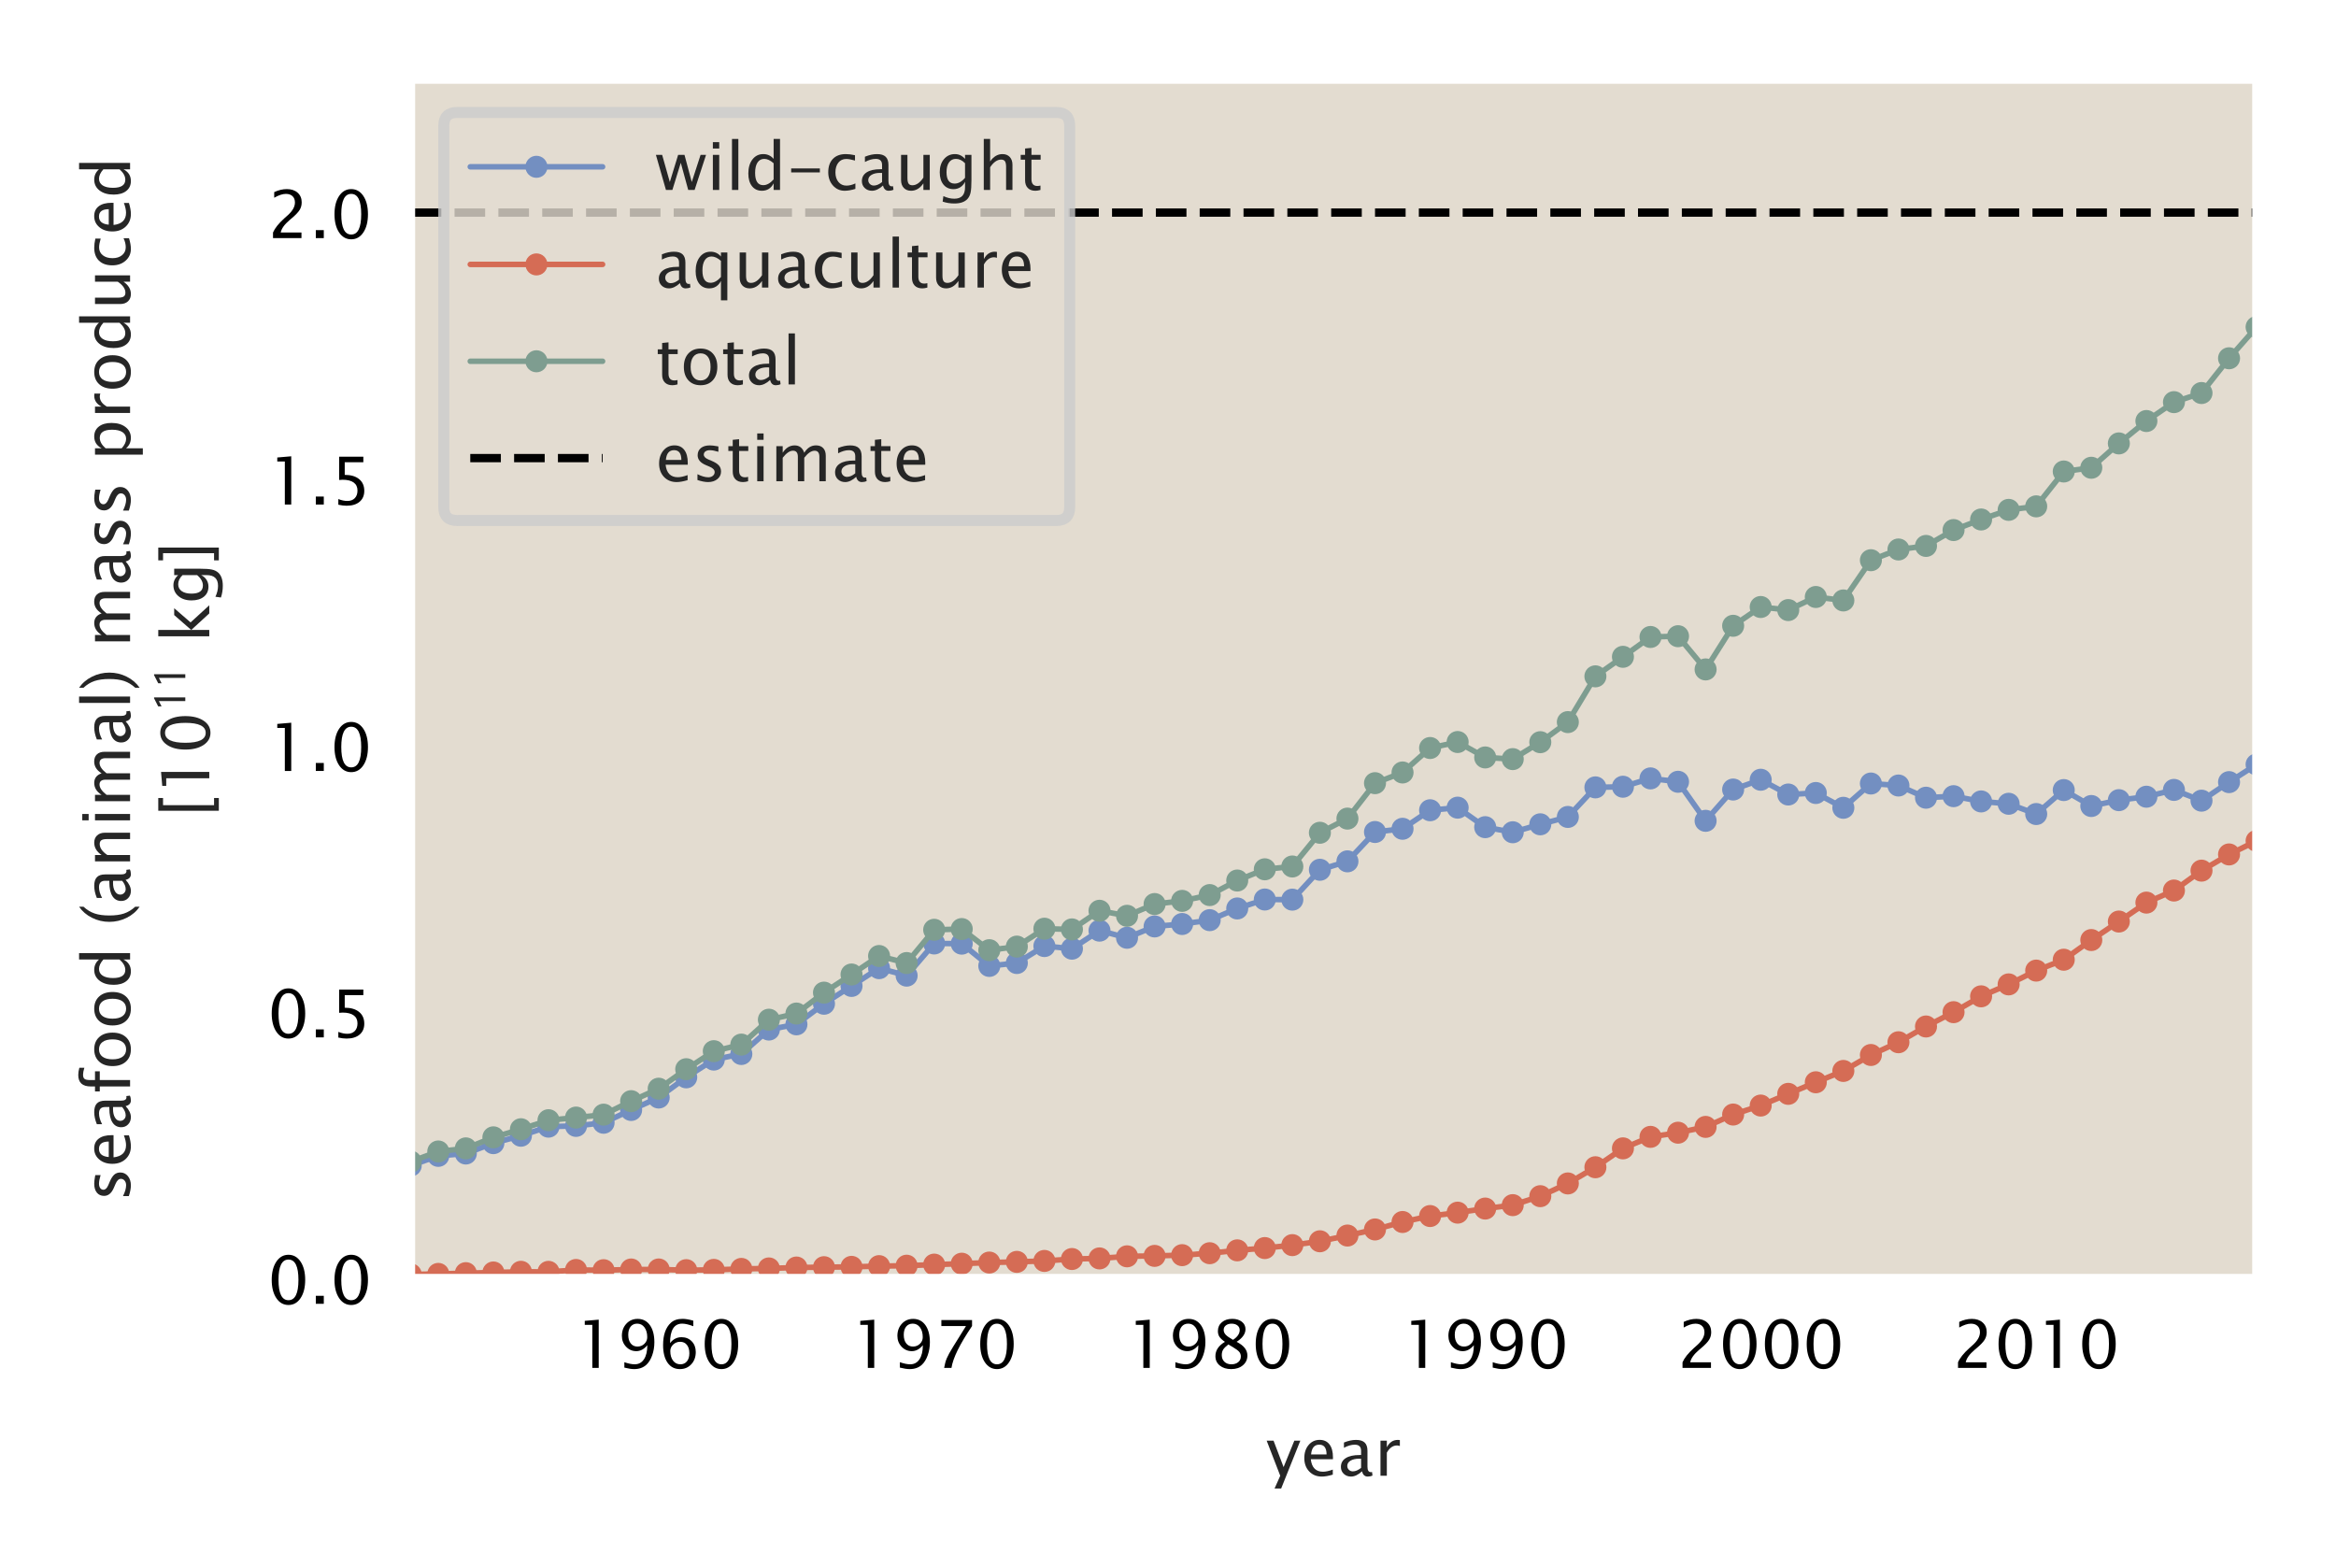 <?xml version="1.0" encoding="utf-8" standalone="no"?>
<!DOCTYPE svg PUBLIC "-//W3C//DTD SVG 1.1//EN"
  "http://www.w3.org/Graphics/SVG/1.1/DTD/svg11.dtd">
<!-- Created with matplotlib (https://matplotlib.org/) -->
<svg height="142.185pt" version="1.1" viewBox="0 0 211.848 142.185" width="211.848pt" xmlns="http://www.w3.org/2000/svg" xmlns:xlink="http://www.w3.org/1999/xlink">
 <defs>
  <style type="text/css">
*{stroke-linecap:butt;stroke-linejoin:round;}
  </style>
 </defs>
 <g id="figure_1">
  <g id="patch_1">
   <path d="M 0 142.185 
L 211.848 142.185 
L 211.848 0 
L 0 0 
z
" style="fill:#ffffff;"/>
  </g>
  <g id="axes_1">
   <g id="patch_2">
    <path d="M 37.248 115.92 
L 204.648 115.92 
L 204.648 7.2 
L 37.248 7.2 
z
" style="fill:#e3dcd0;"/>
   </g>
   <g id="matplotlib.axis_1">
    <g id="xtick_1">
     <g id="text_1">
      <!-- 1960 -->
      <defs>
       <path d="M 26.172 0 
L 26.172 65.047 
L 14.75 65.047 
L 14.75 71.094 
L 35.844 72.906 
L 35.844 0 
z
" id="LucidaSansUnicode-49"/>
       <path d="M 11.375 0.438 
L 11.375 8.594 
Q 20.562 5.422 27 5.422 
Q 35.984 5.422 41.031 13.062 
Q 46.094 20.703 46.094 34.328 
Q 38.766 25.297 29.438 25.297 
Q 20.312 25.297 13.969 32 
Q 7.625 38.719 7.625 48.391 
Q 7.625 59.469 14.375 66.766 
Q 21.141 74.078 31.391 74.078 
Q 43.172 74.078 49.953 64.625 
Q 56.734 55.172 56.734 38.766 
Q 56.734 28.328 53.469 19.109 
Q 50.203 9.906 44.672 4.781 
Q 37.594 -1.812 26.078 -1.812 
Q 20.406 -1.812 11.375 0.438 
z
M 17.234 50.047 
Q 17.234 41.797 20.984 37.016 
Q 24.75 32.234 31.156 32.234 
Q 37.312 32.234 41.625 36.375 
Q 45.953 40.531 45.953 46.391 
Q 45.953 55.609 41.766 61.25 
Q 37.594 66.891 30.812 66.891 
Q 24.469 66.891 20.844 62.391 
Q 17.234 57.906 17.234 50.047 
z
" id="LucidaSansUnicode-57"/>
       <path d="M 17.188 37.453 
Q 24.078 46.391 34.516 46.391 
Q 44 46.391 50.031 40.109 
Q 56.062 33.844 56.062 24.031 
Q 56.062 12.75 49.297 5.469 
Q 42.531 -1.812 32.078 -1.812 
Q 20.172 -1.812 13.422 7.828 
Q 6.688 17.484 6.688 34.516 
Q 6.688 57.469 18.453 68.219 
Q 24.859 74.125 36.141 74.125 
Q 42.672 74.125 52.344 71.391 
L 52.344 62.984 
Q 42.141 66.891 35.547 66.891 
Q 17.188 66.891 17.188 37.453 
z
M 46.391 22.125 
Q 46.391 30.125 42.672 34.781 
Q 38.969 39.453 32.516 39.453 
Q 26.375 39.453 21.969 35.344 
Q 17.578 31.25 17.578 25.484 
Q 17.578 16.406 21.75 10.906 
Q 25.922 5.422 32.812 5.422 
Q 39.062 5.422 42.719 9.906 
Q 46.391 14.406 46.391 22.125 
z
" id="LucidaSansUnicode-54"/>
       <path d="M 31.641 -1.812 
Q 20.266 -1.812 13.297 8.609 
Q 6.344 19.047 6.344 36.141 
Q 6.344 53.219 13.297 63.641 
Q 20.266 74.078 31.641 74.078 
Q 43.062 74.078 50 63.672 
Q 56.938 53.266 56.938 36.141 
Q 56.938 19.047 50 8.609 
Q 43.062 -1.812 31.641 -1.812 
z
M 31.641 5.422 
Q 46.734 5.422 46.734 36.141 
Q 46.734 66.844 31.641 66.844 
Q 16.609 66.844 16.609 36.141 
Q 16.609 5.422 31.641 5.422 
z
" id="LucidaSansUnicode-48"/>
      </defs>
      <g transform="translate(52.146 124.046)scale(0.06 -0.06)">
       <use xlink:href="#LucidaSansUnicode-49"/>
       <use x="63.232" xlink:href="#LucidaSansUnicode-57"/>
       <use x="126.465" xlink:href="#LucidaSansUnicode-54"/>
       <use x="189.697" xlink:href="#LucidaSansUnicode-48"/>
      </g>
     </g>
    </g>
    <g id="xtick_2">
     <g id="text_2">
      <!-- 1970 -->
      <defs>
       <path d="M 15.047 0 
Q 16.453 8.453 19.062 14.594 
Q 21.688 20.75 28.328 31.5 
L 48.047 63.234 
L 10.844 63.234 
L 10.844 72.266 
L 57.234 72.266 
L 57.234 63.234 
Q 29.438 22.266 26.125 0 
z
" id="LucidaSansUnicode-55"/>
      </defs>
      <g transform="translate(77.132 124.046)scale(0.06 -0.06)">
       <use xlink:href="#LucidaSansUnicode-49"/>
       <use x="63.232" xlink:href="#LucidaSansUnicode-57"/>
       <use x="126.465" xlink:href="#LucidaSansUnicode-55"/>
       <use x="189.697" xlink:href="#LucidaSansUnicode-48"/>
      </g>
     </g>
    </g>
    <g id="xtick_3">
     <g id="text_3">
      <!-- 1980 -->
      <defs>
       <path d="M 23 39.359 
Q 17.047 43.5 14.719 47.062 
Q 12.406 50.641 12.406 55.672 
Q 12.406 63.875 18.406 69 
Q 24.422 74.125 34.078 74.125 
Q 43.016 74.125 48.562 69.781 
Q 54.109 65.438 54.109 58.5 
Q 54.109 48 40.625 39.359 
Q 56.984 31.344 56.984 18.703 
Q 56.984 9.672 50.141 3.922 
Q 43.312 -1.812 32.562 -1.812 
Q 21.828 -1.812 15.234 3.578 
Q 8.641 8.984 8.641 17.781 
Q 8.641 30.766 23 39.359 
z
M 35.25 42.391 
Q 45.359 49.031 45.359 57.172 
Q 45.359 61.531 41.969 64.188 
Q 38.578 66.844 33.109 66.844 
Q 27.781 66.844 24.453 64.234 
Q 21.141 61.625 21.141 57.469 
Q 21.141 53.422 24.141 50.188 
Q 27.156 46.969 35.25 42.391 
z
M 28.219 35.453 
Q 22.406 30.953 20.328 27.609 
Q 18.266 24.266 18.266 19.281 
Q 18.266 13.094 22.266 9.25 
Q 26.266 5.422 32.812 5.422 
Q 39.109 5.422 43.094 8.688 
Q 47.078 11.969 47.078 17.188 
Q 47.078 21.391 44.609 24.297 
Q 42.141 27.203 35.062 31.391 
z
" id="LucidaSansUnicode-56"/>
      </defs>
      <g transform="translate(102.117 124.046)scale(0.06 -0.06)">
       <use xlink:href="#LucidaSansUnicode-49"/>
       <use x="63.232" xlink:href="#LucidaSansUnicode-57"/>
       <use x="126.465" xlink:href="#LucidaSansUnicode-56"/>
       <use x="189.697" xlink:href="#LucidaSansUnicode-48"/>
      </g>
     </g>
    </g>
    <g id="xtick_4">
     <g id="text_4">
      <!-- 1990 -->
      <g transform="translate(127.102 124.046)scale(0.06 -0.06)">
       <use xlink:href="#LucidaSansUnicode-49"/>
       <use x="63.232" xlink:href="#LucidaSansUnicode-57"/>
       <use x="126.465" xlink:href="#LucidaSansUnicode-57"/>
       <use x="189.697" xlink:href="#LucidaSansUnicode-48"/>
      </g>
     </g>
    </g>
    <g id="xtick_5">
     <g id="text_5">
      <!-- 2000 -->
      <defs>
       <path d="M 8.297 0 
L 8.297 8.453 
Q 12.5 18.266 25.297 29.828 
L 30.812 34.766 
Q 41.453 44.391 41.453 53.859 
Q 41.453 59.906 37.812 63.375 
Q 34.188 66.844 27.781 66.844 
Q 20.312 66.844 10.109 61.031 
L 10.109 69.531 
Q 19.734 74.078 29.25 74.078 
Q 39.406 74.078 45.531 68.609 
Q 51.656 63.141 51.656 54.109 
Q 51.656 47.609 48.547 42.578 
Q 45.453 37.547 37.016 30.375 
L 33.297 27.203 
Q 21.734 17.391 19.922 8.453 
L 51.312 8.453 
L 51.312 0 
z
" id="LucidaSansUnicode-50"/>
      </defs>
      <g transform="translate(152.087 124.046)scale(0.06 -0.06)">
       <use xlink:href="#LucidaSansUnicode-50"/>
       <use x="63.232" xlink:href="#LucidaSansUnicode-48"/>
       <use x="126.465" xlink:href="#LucidaSansUnicode-48"/>
       <use x="189.697" xlink:href="#LucidaSansUnicode-48"/>
      </g>
     </g>
    </g>
    <g id="xtick_6">
     <g id="text_6">
      <!-- 2010 -->
      <g transform="translate(177.072 124.046)scale(0.06 -0.06)">
       <use xlink:href="#LucidaSansUnicode-50"/>
       <use x="63.232" xlink:href="#LucidaSansUnicode-48"/>
       <use x="126.465" xlink:href="#LucidaSansUnicode-49"/>
       <use x="189.697" xlink:href="#LucidaSansUnicode-48"/>
      </g>
     </g>
    </g>
    <g id="text_7">
     <!-- year -->
     <defs>
      <path d="M 12.703 -19.281 
L 21.297 0 
L 0.781 53.031 
L 11.188 53.031 
L 26.375 13.094 
L 42.578 53.031 
L 51.656 53.031 
L 22.703 -19.281 
z
" id="LucidaSansUnicode-121"/>
      <path d="M 48.484 1.703 
Q 38.812 -1.219 31.938 -1.219 
Q 20.172 -1.219 12.797 6.562 
Q 5.422 14.359 5.422 26.766 
Q 5.422 38.812 11.938 46.531 
Q 18.453 54.25 28.609 54.25 
Q 38.234 54.25 43.484 47.391 
Q 48.734 40.531 48.734 27.938 
L 48.688 25 
L 15.234 25 
Q 17.328 6.109 33.734 6.109 
Q 39.75 6.109 48.484 9.328 
z
M 15.672 32.234 
L 39.062 32.234 
Q 39.062 47.016 28.031 47.016 
Q 16.938 47.016 15.672 32.234 
z
" id="LucidaSansUnicode-101"/>
      <path d="M 36.969 6.734 
Q 28.328 -1.219 20.312 -1.219 
Q 13.719 -1.219 9.375 2.906 
Q 5.031 7.031 5.031 13.328 
Q 5.031 22.016 12.328 26.672 
Q 19.625 31.344 33.297 31.344 
L 35.547 31.344 
L 35.547 37.75 
Q 35.547 46.969 25.922 46.969 
Q 18.453 46.969 9.625 42.281 
L 9.625 50.25 
Q 19.344 54.203 27.938 54.203 
Q 36.766 54.203 40.969 50.172 
Q 45.172 46.141 45.172 37.75 
L 45.172 13.719 
Q 45.172 5.469 50.25 5.469 
Q 50.875 5.469 52.094 5.672 
L 52.781 0.344 
Q 49.516 -1.219 45.562 -1.219 
Q 38.812 -1.219 36.969 6.734 
z
M 35.547 11.969 
L 35.547 25.688 
L 32.469 25.781 
Q 24.469 25.781 19.562 22.797 
Q 14.656 19.828 14.656 14.891 
Q 14.656 11.422 17.094 9.031 
Q 19.531 6.641 23.047 6.641 
Q 29.047 6.641 35.547 11.969 
z
" id="LucidaSansUnicode-97"/>
      <path d="M 9.625 0 
L 9.625 53.031 
L 19.234 53.031 
L 19.234 43.062 
Q 24.953 54.203 35.844 54.203 
Q 37.312 54.203 38.922 53.953 
L 38.922 44.969 
Q 36.422 45.797 34.516 45.797 
Q 25.391 45.797 19.234 34.969 
L 19.234 0 
z
" id="LucidaSansUnicode-114"/>
     </defs>
     <g style="fill:#262626;" transform="translate(114.825 133.828)scale(0.06 -0.06)">
      <use xlink:href="#LucidaSansUnicode-121"/>
      <use x="52.246" xlink:href="#LucidaSansUnicode-101"/>
      <use x="107.959" xlink:href="#LucidaSansUnicode-97"/>
      <use x="163.184" xlink:href="#LucidaSansUnicode-114"/>
     </g>
    </g>
   </g>
   <g id="matplotlib.axis_2">
    <g id="ytick_1">
     <g id="text_8">
      <!-- 0.0 -->
      <defs>
       <path d="M 9.766 0 
L 9.766 12.062 
L 21.828 12.062 
L 21.828 0 
z
" id="LucidaSansUnicode-46"/>
      </defs>
      <g transform="translate(24.261 118.233)scale(0.06 -0.06)">
       <use xlink:href="#LucidaSansUnicode-48"/>
       <use x="63.232" xlink:href="#LucidaSansUnicode-46"/>
       <use x="94.873" xlink:href="#LucidaSansUnicode-48"/>
      </g>
     </g>
    </g>
    <g id="ytick_2">
     <g id="text_9">
      <!-- 0.5 -->
      <defs>
       <path d="M 12.156 -0.297 
L 12.156 8.297 
Q 19.344 5.422 25.828 5.422 
Q 32.953 5.422 37.031 9.609 
Q 41.109 13.812 41.109 21.188 
Q 41.109 29.109 35.344 33.281 
Q 29.594 37.453 18.703 37.453 
Q 16.156 37.453 13.375 37.109 
L 13.375 72.266 
L 49.953 72.266 
L 49.953 63.875 
L 21.828 63.875 
L 21.828 44.828 
Q 35.75 44.828 43.562 38.422 
Q 51.375 32.031 51.375 20.703 
Q 51.375 10.156 44.266 4.172 
Q 37.156 -1.812 24.656 -1.812 
Q 19.094 -1.812 12.156 -0.297 
z
" id="LucidaSansUnicode-53"/>
      </defs>
      <g transform="translate(24.261 94.073)scale(0.06 -0.06)">
       <use xlink:href="#LucidaSansUnicode-48"/>
       <use x="63.232" xlink:href="#LucidaSansUnicode-46"/>
       <use x="94.873" xlink:href="#LucidaSansUnicode-53"/>
      </g>
     </g>
    </g>
    <g id="ytick_3">
     <g id="text_10">
      <!-- 1.0 -->
      <g transform="translate(24.261 69.913)scale(0.06 -0.06)">
       <use xlink:href="#LucidaSansUnicode-49"/>
       <use x="63.232" xlink:href="#LucidaSansUnicode-46"/>
       <use x="94.873" xlink:href="#LucidaSansUnicode-48"/>
      </g>
     </g>
    </g>
    <g id="ytick_4">
     <g id="text_11">
      <!-- 1.5 -->
      <g transform="translate(24.261 45.753)scale(0.06 -0.06)">
       <use xlink:href="#LucidaSansUnicode-49"/>
       <use x="63.232" xlink:href="#LucidaSansUnicode-46"/>
       <use x="94.873" xlink:href="#LucidaSansUnicode-53"/>
      </g>
     </g>
    </g>
    <g id="ytick_5">
     <g id="text_12">
      <!-- 2.0 -->
      <g transform="translate(24.261 21.593)scale(0.06 -0.06)">
       <use xlink:href="#LucidaSansUnicode-50"/>
       <use x="63.232" xlink:href="#LucidaSansUnicode-46"/>
       <use x="94.873" xlink:href="#LucidaSansUnicode-48"/>
      </g>
     </g>
    </g>
    <g id="text_13">
     <!-- seafood (animal) mass produced -->
     <defs>
      <path d="M 7.672 1.859 
L 7.672 10.688 
Q 17.094 6 24.078 6 
Q 28.219 6 30.953 8.25 
Q 33.688 10.5 33.688 13.875 
Q 33.688 18.797 26.031 22.016 
L 20.406 24.422 
Q 7.953 29.594 7.953 39.312 
Q 7.953 46.234 12.859 50.219 
Q 17.781 54.203 26.312 54.203 
Q 30.766 54.203 37.312 52.984 
L 39.312 52.594 
L 39.312 44.578 
Q 31.25 46.969 26.469 46.969 
Q 22.266 46.969 19.75 45.141 
Q 17.234 43.312 17.234 40.234 
Q 17.234 35.891 24.266 32.906 
L 28.906 30.953 
Q 36.766 27.641 40.031 23.953 
Q 43.312 20.266 43.312 14.75 
Q 43.312 7.766 37.797 3.266 
Q 32.281 -1.219 23.688 -1.219 
Q 17.094 -1.219 7.672 1.859 
z
" id="LucidaSansUnicode-115"/>
      <path d="M 11.422 0 
L 11.422 45.797 
L 3.906 45.797 
L 3.906 53.031 
L 11.422 53.031 
L 11.422 59.375 
Q 11.422 78.328 28.719 78.328 
Q 33.547 78.328 39.703 76.703 
L 39.703 69.094 
Q 33.203 71.094 29.297 71.094 
Q 24.562 71.094 22.828 68.812 
Q 21.094 66.547 21.094 60.406 
L 21.094 53.031 
L 34.328 53.031 
L 34.328 45.797 
L 21.094 45.797 
L 21.094 0 
z
" id="LucidaSansUnicode-102"/>
      <path d="M 30.719 -1.219 
Q 19.047 -1.219 12.234 6.25 
Q 5.422 13.719 5.422 26.516 
Q 5.422 39.312 12.234 46.75 
Q 19.047 54.203 30.719 54.203 
Q 42.391 54.203 49.188 46.75 
Q 56 39.312 56 26.516 
Q 56 13.719 49.188 6.25 
Q 42.391 -1.219 30.719 -1.219 
z
M 30.719 6 
Q 37.891 6 41.844 11.375 
Q 45.797 16.75 45.797 26.516 
Q 45.797 36.281 41.844 41.625 
Q 37.891 46.969 30.719 46.969 
Q 23.531 46.969 19.594 41.625 
Q 15.672 36.281 15.672 26.516 
Q 15.672 16.75 19.594 11.375 
Q 23.531 6 30.719 6 
z
" id="LucidaSansUnicode-111"/>
      <path d="M 43.656 0 
L 43.656 9.969 
Q 37.797 -1.219 25.984 -1.219 
Q 16.406 -1.219 10.906 5.766 
Q 5.422 12.75 5.422 24.859 
Q 5.422 38.094 11.641 46.141 
Q 17.875 54.203 28.031 54.203 
Q 37.453 54.203 43.656 46.969 
L 43.656 77.094 
L 53.328 77.094 
L 53.328 0 
z
M 43.656 40.375 
Q 36.188 46.969 29.5 46.969 
Q 22.906 46.969 19.281 41.453 
Q 15.672 35.938 15.672 25.828 
Q 15.672 7.234 27.984 7.234 
Q 35.984 7.234 43.656 15.969 
z
" id="LucidaSansUnicode-100"/>
      <path id="LucidaSansUnicode-32"/>
      <path d="M 28.906 -7.812 
L 28.906 -14.453 
Q 18.359 -7.281 12.172 5.047 
Q 6 17.391 6 31.344 
Q 6 45.266 12.172 57.594 
Q 18.359 69.922 28.906 77.094 
L 28.906 70.453 
Q 21.734 62.641 18.672 53.656 
Q 15.625 44.672 15.625 31.344 
Q 15.625 17.969 18.672 8.984 
Q 21.734 0 28.906 -7.812 
z
" id="LucidaSansUnicode-40"/>
      <path d="M 9.625 0 
L 9.625 53.031 
L 19.234 53.031 
L 19.234 43.062 
Q 26.859 54.203 37.891 54.203 
Q 44.828 54.203 48.906 49.828 
Q 52.984 45.453 52.984 38.094 
L 52.984 0 
L 43.359 0 
L 43.359 34.969 
Q 43.359 40.875 41.625 43.391 
Q 39.891 45.906 35.891 45.906 
Q 27.047 45.906 19.234 34.328 
L 19.234 0 
z
" id="LucidaSansUnicode-110"/>
      <path d="M 9.625 0 
L 9.625 53.031 
L 19.234 53.031 
L 19.234 0 
z
M 9.625 62.641 
L 9.625 72.266 
L 19.234 72.266 
L 19.234 62.641 
z
" id="LucidaSansUnicode-105"/>
      <path d="M 9.625 0 
L 9.625 53.031 
L 19.234 53.031 
L 19.234 43.062 
Q 26.266 54.203 37.312 54.203 
Q 47.953 54.203 51.812 43.062 
Q 58.641 54.25 69.578 54.25 
Q 76.562 54.25 80.438 50.125 
Q 84.328 46 84.328 38.578 
L 84.328 0 
L 74.656 0 
L 74.656 37.062 
Q 74.656 46.141 67.484 46.141 
Q 60.016 46.141 51.812 35.547 
L 51.812 0 
L 42.141 0 
L 42.141 37.062 
Q 42.141 46.188 34.812 46.188 
Q 27.547 46.188 19.234 35.547 
L 19.234 0 
z
" id="LucidaSansUnicode-109"/>
      <path d="M 9.625 0 
L 9.625 77.094 
L 19.234 77.094 
L 19.234 0 
z
" id="LucidaSansUnicode-108"/>
      <path d="M 3.609 70.453 
L 3.609 77.094 
Q 14.156 69.922 20.328 57.594 
Q 26.516 45.266 26.516 31.344 
Q 26.516 17.391 20.328 5.047 
Q 14.156 -7.281 3.609 -14.453 
L 3.609 -7.812 
Q 10.797 0 13.812 8.984 
Q 16.844 17.969 16.844 31.344 
Q 16.844 44.672 13.812 53.688 
Q 10.797 62.703 3.609 70.453 
z
" id="LucidaSansUnicode-41"/>
      <path d="M 9.625 -19.281 
L 9.625 53.031 
L 19.234 53.031 
L 19.234 43.062 
Q 25.141 54.203 36.969 54.203 
Q 46.531 54.203 52.016 47.219 
Q 57.516 40.234 57.516 28.125 
Q 57.516 14.938 51.281 6.859 
Q 45.062 -1.219 34.906 -1.219 
Q 25.484 -1.219 19.234 6 
L 19.234 -19.281 
z
M 19.234 12.641 
Q 26.656 6 33.406 6 
Q 40.047 6 43.656 11.547 
Q 47.266 17.094 47.266 27.156 
Q 47.266 45.797 34.969 45.797 
Q 26.906 45.797 19.234 37.062 
z
" id="LucidaSansUnicode-112"/>
      <path d="M 42.781 0 
L 42.781 9.969 
Q 35.109 -1.219 24.172 -1.219 
Q 17.234 -1.219 13.125 3.141 
Q 9.031 7.516 9.031 14.938 
L 9.031 53.031 
L 18.656 53.031 
L 18.656 18.062 
Q 18.656 12.109 20.391 9.594 
Q 22.125 7.078 26.172 7.078 
Q 34.969 7.078 42.781 18.656 
L 42.781 53.031 
L 52.391 53.031 
L 52.391 0 
z
" id="LucidaSansUnicode-117"/>
      <path d="M 46.438 1.609 
Q 37.109 -1.219 30.328 -1.219 
Q 19.578 -1.219 12.5 6.734 
Q 5.422 14.703 5.422 26.812 
Q 5.422 39.75 12.422 46.969 
Q 19.438 54.203 31.984 54.203 
Q 38.188 54.203 45.844 52.484 
L 45.844 44.438 
Q 37.703 46.828 32.562 46.828 
Q 25.141 46.828 20.703 41.281 
Q 16.266 35.75 16.266 26.516 
Q 16.266 17.578 20.844 12.062 
Q 25.438 6.547 32.859 6.547 
Q 39.453 6.547 46.438 9.906 
z
" id="LucidaSansUnicode-99"/>
     </defs>
     <g style="fill:#262626;" transform="translate(11.797 108.924)rotate(-90)scale(0.06 -0.06)">
      <use xlink:href="#LucidaSansUnicode-115"/>
      <use x="50.977" xlink:href="#LucidaSansUnicode-101"/>
      <use x="106.689" xlink:href="#LucidaSansUnicode-97"/>
      <use x="161.914" xlink:href="#LucidaSansUnicode-102"/>
      <use x="198.682" xlink:href="#LucidaSansUnicode-111"/>
      <use x="260.107" xlink:href="#LucidaSansUnicode-111"/>
      <use x="321.533" xlink:href="#LucidaSansUnicode-100"/>
      <use x="384.473" xlink:href="#LucidaSansUnicode-32"/>
      <use x="416.113" xlink:href="#LucidaSansUnicode-40"/>
      <use x="448.633" xlink:href="#LucidaSansUnicode-97"/>
      <use x="503.857" xlink:href="#LucidaSansUnicode-110"/>
      <use x="565.918" xlink:href="#LucidaSansUnicode-105"/>
      <use x="594.824" xlink:href="#LucidaSansUnicode-109"/>
      <use x="688.184" xlink:href="#LucidaSansUnicode-97"/>
      <use x="743.408" xlink:href="#LucidaSansUnicode-108"/>
      <use x="772.314" xlink:href="#LucidaSansUnicode-41"/>
      <use x="804.834" xlink:href="#LucidaSansUnicode-32"/>
      <use x="836.475" xlink:href="#LucidaSansUnicode-109"/>
      <use x="929.834" xlink:href="#LucidaSansUnicode-97"/>
      <use x="985.059" xlink:href="#LucidaSansUnicode-115"/>
      <use x="1036.035" xlink:href="#LucidaSansUnicode-115"/>
      <use x="1087.012" xlink:href="#LucidaSansUnicode-32"/>
      <use x="1118.652" xlink:href="#LucidaSansUnicode-112"/>
      <use x="1181.592" xlink:href="#LucidaSansUnicode-114"/>
      <use x="1222.51" xlink:href="#LucidaSansUnicode-111"/>
      <use x="1283.936" xlink:href="#LucidaSansUnicode-100"/>
      <use x="1346.875" xlink:href="#LucidaSansUnicode-117"/>
      <use x="1408.936" xlink:href="#LucidaSansUnicode-99"/>
      <use x="1460.156" xlink:href="#LucidaSansUnicode-101"/>
      <use x="1515.869" xlink:href="#LucidaSansUnicode-100"/>
     </g>
     <!-- [10$^{11}$ kg] -->
     <defs>
      <path d="M 9.625 -14.453 
L 9.625 77.094 
L 28.906 77.094 
L 28.906 69.875 
L 18.062 69.875 
L 18.062 -7.234 
L 28.906 -7.234 
L 28.906 -14.453 
z
" id="LucidaSansUnicode-91"/>
      <path d="M 30.203 0 
L 22.297 0 
L 22.297 57 
Q 20.094 56 15.75 53.75 
Q 11.406 51.5 10.797 51.203 
L 10.797 58.5 
L 28.797 67.703 
L 30.203 67.203 
z
" id="STIXGeneral-Regular-120803"/>
      <path d="M 9.625 0 
L 9.625 77.094 
L 19.234 77.094 
L 19.234 27.297 
L 41.703 53.031 
L 52.047 53.031 
L 30.609 28.266 
L 56.5 0 
L 44.188 0 
L 19.234 27.203 
L 19.234 0 
z
" id="LucidaSansUnicode-107"/>
      <path d="M 9.812 -17.625 
L 10.938 -9.281 
Q 19.281 -13.234 27.438 -13.234 
Q 43.656 -13.234 43.656 4 
L 43.656 12.359 
Q 41.156 7.078 36.547 4.141 
Q 31.938 1.219 26.266 1.219 
Q 16.656 1.219 11.031 8.125 
Q 5.422 15.047 5.422 26.859 
Q 5.422 38.969 11.812 46.578 
Q 18.219 54.203 28.375 54.203 
Q 37.25 54.203 43.656 46.969 
L 43.656 53.031 
L 53.328 53.031 
L 53.328 14.453 
Q 53.328 2 52.031 -3.984 
Q 50.734 -9.969 47.172 -13.766 
Q 40.875 -20.453 27.484 -20.453 
Q 18.312 -20.453 9.812 -17.625 
z
M 43.656 18.359 
L 43.656 40.375 
Q 37.312 46.969 29.828 46.969 
Q 23.188 46.969 19.422 41.641 
Q 15.672 36.328 15.672 26.906 
Q 15.672 9.625 27.938 9.625 
Q 36.281 9.625 43.656 18.359 
z
" id="LucidaSansUnicode-103"/>
      <path d="M 22.906 77.094 
L 22.906 -14.453 
L 3.609 -14.453 
L 3.609 -7.234 
L 14.453 -7.234 
L 14.453 69.875 
L 3.609 69.875 
L 3.609 77.094 
z
" id="LucidaSansUnicode-93"/>
     </defs>
     <g style="fill:#262626;" transform="translate(19.001 74.1)rotate(-90)scale(0.06 -0.06)">
      <use transform="translate(0 0.37)" xlink:href="#LucidaSansUnicode-91"/>
      <use transform="translate(32.52 0.37)" xlink:href="#LucidaSansUnicode-49"/>
      <use transform="translate(95.752 0.37)" xlink:href="#LucidaSansUnicode-48"/>
      <use transform="translate(159.777 36.608)scale(0.7)" xlink:href="#STIXGeneral-Regular-120803"/>
      <use transform="translate(194.777 36.608)scale(0.7)" xlink:href="#STIXGeneral-Regular-120803"/>
      <use transform="translate(232.042 0.37)" xlink:href="#LucidaSansUnicode-32"/>
      <use transform="translate(263.683 0.37)" xlink:href="#LucidaSansUnicode-107"/>
      <use transform="translate(322.13 0.37)" xlink:href="#LucidaSansUnicode-103"/>
      <use transform="translate(384.483 0.37)" xlink:href="#LucidaSansUnicode-93"/>
     </g>
    </g>
   </g>
   <g id="LineCollection_1">
    <path clip-path="url(#p723d2e1249)" d="M 37.248 19.28 
L 204.648 19.28 
" style="fill:none;stroke:#000000;stroke-dasharray:2.775,1.2;stroke-dashoffset:0;stroke-width:0.75;"/>
   </g>
   <g id="line2d_1">
    <path clip-path="url(#p723d2e1249)" d="M 34.749 106.877 
L 37.248 105.694 
L 39.747 104.818 
L 42.245 104.605 
L 44.744 103.665 
L 47.242 102.992 
L 49.741 102.169 
L 52.239 102.1 
L 54.738 101.815 
L 57.236 100.656 
L 59.735 99.528 
L 62.233 97.697 
L 64.732 96.087 
L 67.23 95.58 
L 69.729 93.364 
L 72.227 92.89 
L 74.726 91.023 
L 77.224 89.408 
L 79.723 87.797 
L 82.221 88.474 
L 84.72 85.557 
L 87.218 85.573 
L 89.717 87.593 
L 92.215 87.33 
L 94.714 85.793 
L 97.212 86.03 
L 99.711 84.394 
L 102.209 85.04 
L 104.708 84.013 
L 107.206 83.792 
L 109.705 83.443 
L 112.203 82.383 
L 114.702 81.571 
L 117.2 81.583 
L 119.699 78.874 
L 122.197 78.11 
L 124.696 75.449 
L 127.194 75.157 
L 129.693 73.477 
L 132.191 73.241 
L 134.69 75.011 
L 137.188 75.472 
L 139.687 74.751 
L 142.185 74.083 
L 144.684 71.403 
L 147.182 71.344 
L 149.681 70.588 
L 152.179 70.895 
L 154.678 74.435 
L 157.176 71.598 
L 159.675 70.71 
L 162.173 72.049 
L 164.672 71.912 
L 167.17 73.254 
L 169.669 71.052 
L 172.167 71.234 
L 174.666 72.34 
L 177.164 72.2 
L 179.663 72.677 
L 182.161 72.889 
L 184.66 73.82 
L 187.158 71.647 
L 189.657 73.092 
L 192.155 72.561 
L 194.654 72.249 
L 197.152 71.632 
L 199.651 72.607 
L 202.149 70.926 
L 204.648 69.323 
" style="fill:none;stroke:#738fc1;stroke-linecap:round;stroke-width:0.5;"/>
    <defs>
     <path d="M 0 0.5 
C 0.133 0.5 0.26 0.447 0.354 0.354 
C 0.447 0.26 0.5 0.133 0.5 0 
C 0.5 -0.133 0.447 -0.26 0.354 -0.354 
C 0.26 -0.447 0.133 -0.5 0 -0.5 
C -0.133 -0.5 -0.26 -0.447 -0.354 -0.354 
C -0.447 -0.26 -0.5 -0.133 -0.5 0 
C -0.5 0.133 -0.447 0.26 -0.354 0.354 
C -0.26 0.447 -0.133 0.5 0 0.5 
z
" id="m4f53f8b116" style="stroke:#738fc1;"/>
    </defs>
    <g clip-path="url(#p723d2e1249)">
     <use style="fill:#738fc1;stroke:#738fc1;" x="34.749" xlink:href="#m4f53f8b116" y="106.877"/>
     <use style="fill:#738fc1;stroke:#738fc1;" x="37.248" xlink:href="#m4f53f8b116" y="105.694"/>
     <use style="fill:#738fc1;stroke:#738fc1;" x="39.747" xlink:href="#m4f53f8b116" y="104.818"/>
     <use style="fill:#738fc1;stroke:#738fc1;" x="42.245" xlink:href="#m4f53f8b116" y="104.605"/>
     <use style="fill:#738fc1;stroke:#738fc1;" x="44.744" xlink:href="#m4f53f8b116" y="103.665"/>
     <use style="fill:#738fc1;stroke:#738fc1;" x="47.242" xlink:href="#m4f53f8b116" y="102.992"/>
     <use style="fill:#738fc1;stroke:#738fc1;" x="49.741" xlink:href="#m4f53f8b116" y="102.169"/>
     <use style="fill:#738fc1;stroke:#738fc1;" x="52.239" xlink:href="#m4f53f8b116" y="102.1"/>
     <use style="fill:#738fc1;stroke:#738fc1;" x="54.738" xlink:href="#m4f53f8b116" y="101.815"/>
     <use style="fill:#738fc1;stroke:#738fc1;" x="57.236" xlink:href="#m4f53f8b116" y="100.656"/>
     <use style="fill:#738fc1;stroke:#738fc1;" x="59.735" xlink:href="#m4f53f8b116" y="99.528"/>
     <use style="fill:#738fc1;stroke:#738fc1;" x="62.233" xlink:href="#m4f53f8b116" y="97.697"/>
     <use style="fill:#738fc1;stroke:#738fc1;" x="64.732" xlink:href="#m4f53f8b116" y="96.087"/>
     <use style="fill:#738fc1;stroke:#738fc1;" x="67.23" xlink:href="#m4f53f8b116" y="95.58"/>
     <use style="fill:#738fc1;stroke:#738fc1;" x="69.729" xlink:href="#m4f53f8b116" y="93.364"/>
     <use style="fill:#738fc1;stroke:#738fc1;" x="72.227" xlink:href="#m4f53f8b116" y="92.89"/>
     <use style="fill:#738fc1;stroke:#738fc1;" x="74.726" xlink:href="#m4f53f8b116" y="91.023"/>
     <use style="fill:#738fc1;stroke:#738fc1;" x="77.224" xlink:href="#m4f53f8b116" y="89.408"/>
     <use style="fill:#738fc1;stroke:#738fc1;" x="79.723" xlink:href="#m4f53f8b116" y="87.797"/>
     <use style="fill:#738fc1;stroke:#738fc1;" x="82.221" xlink:href="#m4f53f8b116" y="88.474"/>
     <use style="fill:#738fc1;stroke:#738fc1;" x="84.72" xlink:href="#m4f53f8b116" y="85.557"/>
     <use style="fill:#738fc1;stroke:#738fc1;" x="87.218" xlink:href="#m4f53f8b116" y="85.573"/>
     <use style="fill:#738fc1;stroke:#738fc1;" x="89.717" xlink:href="#m4f53f8b116" y="87.593"/>
     <use style="fill:#738fc1;stroke:#738fc1;" x="92.215" xlink:href="#m4f53f8b116" y="87.33"/>
     <use style="fill:#738fc1;stroke:#738fc1;" x="94.714" xlink:href="#m4f53f8b116" y="85.793"/>
     <use style="fill:#738fc1;stroke:#738fc1;" x="97.212" xlink:href="#m4f53f8b116" y="86.03"/>
     <use style="fill:#738fc1;stroke:#738fc1;" x="99.711" xlink:href="#m4f53f8b116" y="84.394"/>
     <use style="fill:#738fc1;stroke:#738fc1;" x="102.209" xlink:href="#m4f53f8b116" y="85.04"/>
     <use style="fill:#738fc1;stroke:#738fc1;" x="104.708" xlink:href="#m4f53f8b116" y="84.013"/>
     <use style="fill:#738fc1;stroke:#738fc1;" x="107.206" xlink:href="#m4f53f8b116" y="83.792"/>
     <use style="fill:#738fc1;stroke:#738fc1;" x="109.705" xlink:href="#m4f53f8b116" y="83.443"/>
     <use style="fill:#738fc1;stroke:#738fc1;" x="112.203" xlink:href="#m4f53f8b116" y="82.383"/>
     <use style="fill:#738fc1;stroke:#738fc1;" x="114.702" xlink:href="#m4f53f8b116" y="81.571"/>
     <use style="fill:#738fc1;stroke:#738fc1;" x="117.2" xlink:href="#m4f53f8b116" y="81.583"/>
     <use style="fill:#738fc1;stroke:#738fc1;" x="119.699" xlink:href="#m4f53f8b116" y="78.874"/>
     <use style="fill:#738fc1;stroke:#738fc1;" x="122.197" xlink:href="#m4f53f8b116" y="78.11"/>
     <use style="fill:#738fc1;stroke:#738fc1;" x="124.696" xlink:href="#m4f53f8b116" y="75.449"/>
     <use style="fill:#738fc1;stroke:#738fc1;" x="127.194" xlink:href="#m4f53f8b116" y="75.157"/>
     <use style="fill:#738fc1;stroke:#738fc1;" x="129.693" xlink:href="#m4f53f8b116" y="73.477"/>
     <use style="fill:#738fc1;stroke:#738fc1;" x="132.191" xlink:href="#m4f53f8b116" y="73.241"/>
     <use style="fill:#738fc1;stroke:#738fc1;" x="134.69" xlink:href="#m4f53f8b116" y="75.011"/>
     <use style="fill:#738fc1;stroke:#738fc1;" x="137.188" xlink:href="#m4f53f8b116" y="75.472"/>
     <use style="fill:#738fc1;stroke:#738fc1;" x="139.687" xlink:href="#m4f53f8b116" y="74.751"/>
     <use style="fill:#738fc1;stroke:#738fc1;" x="142.185" xlink:href="#m4f53f8b116" y="74.083"/>
     <use style="fill:#738fc1;stroke:#738fc1;" x="144.684" xlink:href="#m4f53f8b116" y="71.403"/>
     <use style="fill:#738fc1;stroke:#738fc1;" x="147.182" xlink:href="#m4f53f8b116" y="71.344"/>
     <use style="fill:#738fc1;stroke:#738fc1;" x="149.681" xlink:href="#m4f53f8b116" y="70.588"/>
     <use style="fill:#738fc1;stroke:#738fc1;" x="152.179" xlink:href="#m4f53f8b116" y="70.895"/>
     <use style="fill:#738fc1;stroke:#738fc1;" x="154.678" xlink:href="#m4f53f8b116" y="74.435"/>
     <use style="fill:#738fc1;stroke:#738fc1;" x="157.176" xlink:href="#m4f53f8b116" y="71.598"/>
     <use style="fill:#738fc1;stroke:#738fc1;" x="159.675" xlink:href="#m4f53f8b116" y="70.71"/>
     <use style="fill:#738fc1;stroke:#738fc1;" x="162.173" xlink:href="#m4f53f8b116" y="72.049"/>
     <use style="fill:#738fc1;stroke:#738fc1;" x="164.672" xlink:href="#m4f53f8b116" y="71.912"/>
     <use style="fill:#738fc1;stroke:#738fc1;" x="167.17" xlink:href="#m4f53f8b116" y="73.254"/>
     <use style="fill:#738fc1;stroke:#738fc1;" x="169.669" xlink:href="#m4f53f8b116" y="71.052"/>
     <use style="fill:#738fc1;stroke:#738fc1;" x="172.167" xlink:href="#m4f53f8b116" y="71.234"/>
     <use style="fill:#738fc1;stroke:#738fc1;" x="174.666" xlink:href="#m4f53f8b116" y="72.34"/>
     <use style="fill:#738fc1;stroke:#738fc1;" x="177.164" xlink:href="#m4f53f8b116" y="72.2"/>
     <use style="fill:#738fc1;stroke:#738fc1;" x="179.663" xlink:href="#m4f53f8b116" y="72.677"/>
     <use style="fill:#738fc1;stroke:#738fc1;" x="182.161" xlink:href="#m4f53f8b116" y="72.889"/>
     <use style="fill:#738fc1;stroke:#738fc1;" x="184.66" xlink:href="#m4f53f8b116" y="73.82"/>
     <use style="fill:#738fc1;stroke:#738fc1;" x="187.158" xlink:href="#m4f53f8b116" y="71.647"/>
     <use style="fill:#738fc1;stroke:#738fc1;" x="189.657" xlink:href="#m4f53f8b116" y="73.092"/>
     <use style="fill:#738fc1;stroke:#738fc1;" x="192.155" xlink:href="#m4f53f8b116" y="72.561"/>
     <use style="fill:#738fc1;stroke:#738fc1;" x="194.654" xlink:href="#m4f53f8b116" y="72.249"/>
     <use style="fill:#738fc1;stroke:#738fc1;" x="197.152" xlink:href="#m4f53f8b116" y="71.632"/>
     <use style="fill:#738fc1;stroke:#738fc1;" x="199.651" xlink:href="#m4f53f8b116" y="72.607"/>
     <use style="fill:#738fc1;stroke:#738fc1;" x="202.149" xlink:href="#m4f53f8b116" y="70.926"/>
     <use style="fill:#738fc1;stroke:#738fc1;" x="204.648" xlink:href="#m4f53f8b116" y="69.323"/>
    </g>
   </g>
   <g id="line2d_2">
    <path clip-path="url(#p723d2e1249)" d="M 34.749 115.628 
L 37.248 115.568 
L 39.747 115.523 
L 42.245 115.455 
L 44.744 115.393 
L 47.242 115.332 
L 49.741 115.336 
L 52.239 115.166 
L 54.738 115.186 
L 57.236 115.122 
L 59.735 115.12 
L 62.233 115.183 
L 64.732 115.157 
L 67.23 115.069 
L 69.729 115.027 
L 72.227 114.944 
L 74.726 114.913 
L 77.224 114.884 
L 79.723 114.817 
L 82.221 114.779 
L 84.72 114.68 
L 87.218 114.597 
L 89.717 114.493 
L 92.215 114.431 
L 94.714 114.346 
L 97.212 114.172 
L 99.711 114.118 
L 102.209 113.928 
L 104.708 113.888 
L 107.206 113.822 
L 109.705 113.646 
L 112.203 113.387 
L 114.702 113.179 
L 117.2 112.913 
L 119.699 112.564 
L 122.197 112.044 
L 124.696 111.492 
L 127.194 110.815 
L 129.693 110.275 
L 132.191 109.968 
L 134.69 109.597 
L 137.188 109.287 
L 139.687 108.474 
L 142.185 107.319 
L 144.684 105.85 
L 147.182 104.138 
L 149.681 103.095 
L 152.179 102.718 
L 154.678 102.191 
L 157.176 101.071 
L 159.675 100.256 
L 162.173 99.195 
L 164.672 98.145 
L 167.17 97.117 
L 169.669 95.67 
L 172.167 94.515 
L 174.666 93.086 
L 177.164 91.788 
L 179.663 90.351 
L 182.161 89.268 
L 184.66 88.018 
L 187.158 87.03 
L 189.657 85.246 
L 192.155 83.569 
L 194.654 81.852 
L 197.152 80.757 
L 199.651 78.953 
L 202.149 77.484 
L 204.648 76.252 
" style="fill:none;stroke:#d56c55;stroke-linecap:round;stroke-width:0.5;"/>
    <defs>
     <path d="M 0 0.5 
C 0.133 0.5 0.26 0.447 0.354 0.354 
C 0.447 0.26 0.5 0.133 0.5 0 
C 0.5 -0.133 0.447 -0.26 0.354 -0.354 
C 0.26 -0.447 0.133 -0.5 0 -0.5 
C -0.133 -0.5 -0.26 -0.447 -0.354 -0.354 
C -0.447 -0.26 -0.5 -0.133 -0.5 0 
C -0.5 0.133 -0.447 0.26 -0.354 0.354 
C -0.26 0.447 -0.133 0.5 0 0.5 
z
" id="m763f2e960f" style="stroke:#d56c55;"/>
    </defs>
    <g clip-path="url(#p723d2e1249)">
     <use style="fill:#d56c55;stroke:#d56c55;" x="34.749" xlink:href="#m763f2e960f" y="115.628"/>
     <use style="fill:#d56c55;stroke:#d56c55;" x="37.248" xlink:href="#m763f2e960f" y="115.568"/>
     <use style="fill:#d56c55;stroke:#d56c55;" x="39.747" xlink:href="#m763f2e960f" y="115.523"/>
     <use style="fill:#d56c55;stroke:#d56c55;" x="42.245" xlink:href="#m763f2e960f" y="115.455"/>
     <use style="fill:#d56c55;stroke:#d56c55;" x="44.744" xlink:href="#m763f2e960f" y="115.393"/>
     <use style="fill:#d56c55;stroke:#d56c55;" x="47.242" xlink:href="#m763f2e960f" y="115.332"/>
     <use style="fill:#d56c55;stroke:#d56c55;" x="49.741" xlink:href="#m763f2e960f" y="115.336"/>
     <use style="fill:#d56c55;stroke:#d56c55;" x="52.239" xlink:href="#m763f2e960f" y="115.166"/>
     <use style="fill:#d56c55;stroke:#d56c55;" x="54.738" xlink:href="#m763f2e960f" y="115.186"/>
     <use style="fill:#d56c55;stroke:#d56c55;" x="57.236" xlink:href="#m763f2e960f" y="115.122"/>
     <use style="fill:#d56c55;stroke:#d56c55;" x="59.735" xlink:href="#m763f2e960f" y="115.12"/>
     <use style="fill:#d56c55;stroke:#d56c55;" x="62.233" xlink:href="#m763f2e960f" y="115.183"/>
     <use style="fill:#d56c55;stroke:#d56c55;" x="64.732" xlink:href="#m763f2e960f" y="115.157"/>
     <use style="fill:#d56c55;stroke:#d56c55;" x="67.23" xlink:href="#m763f2e960f" y="115.069"/>
     <use style="fill:#d56c55;stroke:#d56c55;" x="69.729" xlink:href="#m763f2e960f" y="115.027"/>
     <use style="fill:#d56c55;stroke:#d56c55;" x="72.227" xlink:href="#m763f2e960f" y="114.944"/>
     <use style="fill:#d56c55;stroke:#d56c55;" x="74.726" xlink:href="#m763f2e960f" y="114.913"/>
     <use style="fill:#d56c55;stroke:#d56c55;" x="77.224" xlink:href="#m763f2e960f" y="114.884"/>
     <use style="fill:#d56c55;stroke:#d56c55;" x="79.723" xlink:href="#m763f2e960f" y="114.817"/>
     <use style="fill:#d56c55;stroke:#d56c55;" x="82.221" xlink:href="#m763f2e960f" y="114.779"/>
     <use style="fill:#d56c55;stroke:#d56c55;" x="84.72" xlink:href="#m763f2e960f" y="114.68"/>
     <use style="fill:#d56c55;stroke:#d56c55;" x="87.218" xlink:href="#m763f2e960f" y="114.597"/>
     <use style="fill:#d56c55;stroke:#d56c55;" x="89.717" xlink:href="#m763f2e960f" y="114.493"/>
     <use style="fill:#d56c55;stroke:#d56c55;" x="92.215" xlink:href="#m763f2e960f" y="114.431"/>
     <use style="fill:#d56c55;stroke:#d56c55;" x="94.714" xlink:href="#m763f2e960f" y="114.346"/>
     <use style="fill:#d56c55;stroke:#d56c55;" x="97.212" xlink:href="#m763f2e960f" y="114.172"/>
     <use style="fill:#d56c55;stroke:#d56c55;" x="99.711" xlink:href="#m763f2e960f" y="114.118"/>
     <use style="fill:#d56c55;stroke:#d56c55;" x="102.209" xlink:href="#m763f2e960f" y="113.928"/>
     <use style="fill:#d56c55;stroke:#d56c55;" x="104.708" xlink:href="#m763f2e960f" y="113.888"/>
     <use style="fill:#d56c55;stroke:#d56c55;" x="107.206" xlink:href="#m763f2e960f" y="113.822"/>
     <use style="fill:#d56c55;stroke:#d56c55;" x="109.705" xlink:href="#m763f2e960f" y="113.646"/>
     <use style="fill:#d56c55;stroke:#d56c55;" x="112.203" xlink:href="#m763f2e960f" y="113.387"/>
     <use style="fill:#d56c55;stroke:#d56c55;" x="114.702" xlink:href="#m763f2e960f" y="113.179"/>
     <use style="fill:#d56c55;stroke:#d56c55;" x="117.2" xlink:href="#m763f2e960f" y="112.913"/>
     <use style="fill:#d56c55;stroke:#d56c55;" x="119.699" xlink:href="#m763f2e960f" y="112.564"/>
     <use style="fill:#d56c55;stroke:#d56c55;" x="122.197" xlink:href="#m763f2e960f" y="112.044"/>
     <use style="fill:#d56c55;stroke:#d56c55;" x="124.696" xlink:href="#m763f2e960f" y="111.492"/>
     <use style="fill:#d56c55;stroke:#d56c55;" x="127.194" xlink:href="#m763f2e960f" y="110.815"/>
     <use style="fill:#d56c55;stroke:#d56c55;" x="129.693" xlink:href="#m763f2e960f" y="110.275"/>
     <use style="fill:#d56c55;stroke:#d56c55;" x="132.191" xlink:href="#m763f2e960f" y="109.968"/>
     <use style="fill:#d56c55;stroke:#d56c55;" x="134.69" xlink:href="#m763f2e960f" y="109.597"/>
     <use style="fill:#d56c55;stroke:#d56c55;" x="137.188" xlink:href="#m763f2e960f" y="109.287"/>
     <use style="fill:#d56c55;stroke:#d56c55;" x="139.687" xlink:href="#m763f2e960f" y="108.474"/>
     <use style="fill:#d56c55;stroke:#d56c55;" x="142.185" xlink:href="#m763f2e960f" y="107.319"/>
     <use style="fill:#d56c55;stroke:#d56c55;" x="144.684" xlink:href="#m763f2e960f" y="105.85"/>
     <use style="fill:#d56c55;stroke:#d56c55;" x="147.182" xlink:href="#m763f2e960f" y="104.138"/>
     <use style="fill:#d56c55;stroke:#d56c55;" x="149.681" xlink:href="#m763f2e960f" y="103.095"/>
     <use style="fill:#d56c55;stroke:#d56c55;" x="152.179" xlink:href="#m763f2e960f" y="102.718"/>
     <use style="fill:#d56c55;stroke:#d56c55;" x="154.678" xlink:href="#m763f2e960f" y="102.191"/>
     <use style="fill:#d56c55;stroke:#d56c55;" x="157.176" xlink:href="#m763f2e960f" y="101.071"/>
     <use style="fill:#d56c55;stroke:#d56c55;" x="159.675" xlink:href="#m763f2e960f" y="100.256"/>
     <use style="fill:#d56c55;stroke:#d56c55;" x="162.173" xlink:href="#m763f2e960f" y="99.195"/>
     <use style="fill:#d56c55;stroke:#d56c55;" x="164.672" xlink:href="#m763f2e960f" y="98.145"/>
     <use style="fill:#d56c55;stroke:#d56c55;" x="167.17" xlink:href="#m763f2e960f" y="97.117"/>
     <use style="fill:#d56c55;stroke:#d56c55;" x="169.669" xlink:href="#m763f2e960f" y="95.67"/>
     <use style="fill:#d56c55;stroke:#d56c55;" x="172.167" xlink:href="#m763f2e960f" y="94.515"/>
     <use style="fill:#d56c55;stroke:#d56c55;" x="174.666" xlink:href="#m763f2e960f" y="93.086"/>
     <use style="fill:#d56c55;stroke:#d56c55;" x="177.164" xlink:href="#m763f2e960f" y="91.788"/>
     <use style="fill:#d56c55;stroke:#d56c55;" x="179.663" xlink:href="#m763f2e960f" y="90.351"/>
     <use style="fill:#d56c55;stroke:#d56c55;" x="182.161" xlink:href="#m763f2e960f" y="89.268"/>
     <use style="fill:#d56c55;stroke:#d56c55;" x="184.66" xlink:href="#m763f2e960f" y="88.018"/>
     <use style="fill:#d56c55;stroke:#d56c55;" x="187.158" xlink:href="#m763f2e960f" y="87.03"/>
     <use style="fill:#d56c55;stroke:#d56c55;" x="189.657" xlink:href="#m763f2e960f" y="85.246"/>
     <use style="fill:#d56c55;stroke:#d56c55;" x="192.155" xlink:href="#m763f2e960f" y="83.569"/>
     <use style="fill:#d56c55;stroke:#d56c55;" x="194.654" xlink:href="#m763f2e960f" y="81.852"/>
     <use style="fill:#d56c55;stroke:#d56c55;" x="197.152" xlink:href="#m763f2e960f" y="80.757"/>
     <use style="fill:#d56c55;stroke:#d56c55;" x="199.651" xlink:href="#m763f2e960f" y="78.953"/>
     <use style="fill:#d56c55;stroke:#d56c55;" x="202.149" xlink:href="#m763f2e960f" y="77.484"/>
     <use style="fill:#d56c55;stroke:#d56c55;" x="204.648" xlink:href="#m763f2e960f" y="76.252"/>
    </g>
   </g>
   <g id="line2d_3">
    <path clip-path="url(#p723d2e1249)" d="M 34.749 106.585 
L 37.248 105.342 
L 39.747 104.421 
L 42.245 104.14 
L 44.744 103.138 
L 47.242 102.404 
L 49.741 101.585 
L 52.239 101.346 
L 54.738 101.081 
L 57.236 99.858 
L 59.735 98.728 
L 62.233 96.96 
L 64.732 95.325 
L 67.23 94.729 
L 69.729 92.471 
L 72.227 91.913 
L 74.726 90.016 
L 77.224 88.372 
L 79.723 86.694 
L 82.221 87.333 
L 84.72 84.317 
L 87.218 84.25 
L 89.717 86.166 
L 92.215 85.842 
L 94.714 84.219 
L 97.212 84.282 
L 99.711 82.592 
L 102.209 83.048 
L 104.708 81.982 
L 107.206 81.695 
L 109.705 81.169 
L 112.203 79.849 
L 114.702 78.831 
L 117.2 78.576 
L 119.699 75.518 
L 122.197 74.234 
L 124.696 71.021 
L 127.194 70.051 
L 129.693 67.832 
L 132.191 67.289 
L 134.69 68.688 
L 137.188 68.839 
L 139.687 67.305 
L 142.185 65.483 
L 144.684 61.333 
L 147.182 59.562 
L 149.681 57.763 
L 152.179 57.693 
L 154.678 60.706 
L 157.176 56.749 
L 159.675 55.045 
L 162.173 55.324 
L 164.672 54.137 
L 167.17 54.451 
L 169.669 50.802 
L 172.167 49.829 
L 174.666 49.506 
L 177.164 48.068 
L 179.663 47.109 
L 182.161 46.237 
L 184.66 45.918 
L 187.158 42.757 
L 189.657 42.418 
L 192.155 40.21 
L 194.654 38.18 
L 197.152 36.468 
L 199.651 35.641 
L 202.149 32.49 
L 204.648 29.655 
" style="fill:none;stroke:#7e9d90;stroke-linecap:round;stroke-width:0.5;"/>
    <defs>
     <path d="M 0 0.5 
C 0.133 0.5 0.26 0.447 0.354 0.354 
C 0.447 0.26 0.5 0.133 0.5 0 
C 0.5 -0.133 0.447 -0.26 0.354 -0.354 
C 0.26 -0.447 0.133 -0.5 0 -0.5 
C -0.133 -0.5 -0.26 -0.447 -0.354 -0.354 
C -0.447 -0.26 -0.5 -0.133 -0.5 0 
C -0.5 0.133 -0.447 0.26 -0.354 0.354 
C -0.26 0.447 -0.133 0.5 0 0.5 
z
" id="m6314408387" style="stroke:#7e9d90;"/>
    </defs>
    <g clip-path="url(#p723d2e1249)">
     <use style="fill:#7e9d90;stroke:#7e9d90;" x="34.749" xlink:href="#m6314408387" y="106.585"/>
     <use style="fill:#7e9d90;stroke:#7e9d90;" x="37.248" xlink:href="#m6314408387" y="105.342"/>
     <use style="fill:#7e9d90;stroke:#7e9d90;" x="39.747" xlink:href="#m6314408387" y="104.421"/>
     <use style="fill:#7e9d90;stroke:#7e9d90;" x="42.245" xlink:href="#m6314408387" y="104.14"/>
     <use style="fill:#7e9d90;stroke:#7e9d90;" x="44.744" xlink:href="#m6314408387" y="103.138"/>
     <use style="fill:#7e9d90;stroke:#7e9d90;" x="47.242" xlink:href="#m6314408387" y="102.404"/>
     <use style="fill:#7e9d90;stroke:#7e9d90;" x="49.741" xlink:href="#m6314408387" y="101.585"/>
     <use style="fill:#7e9d90;stroke:#7e9d90;" x="52.239" xlink:href="#m6314408387" y="101.346"/>
     <use style="fill:#7e9d90;stroke:#7e9d90;" x="54.738" xlink:href="#m6314408387" y="101.081"/>
     <use style="fill:#7e9d90;stroke:#7e9d90;" x="57.236" xlink:href="#m6314408387" y="99.858"/>
     <use style="fill:#7e9d90;stroke:#7e9d90;" x="59.735" xlink:href="#m6314408387" y="98.728"/>
     <use style="fill:#7e9d90;stroke:#7e9d90;" x="62.233" xlink:href="#m6314408387" y="96.96"/>
     <use style="fill:#7e9d90;stroke:#7e9d90;" x="64.732" xlink:href="#m6314408387" y="95.325"/>
     <use style="fill:#7e9d90;stroke:#7e9d90;" x="67.23" xlink:href="#m6314408387" y="94.729"/>
     <use style="fill:#7e9d90;stroke:#7e9d90;" x="69.729" xlink:href="#m6314408387" y="92.471"/>
     <use style="fill:#7e9d90;stroke:#7e9d90;" x="72.227" xlink:href="#m6314408387" y="91.913"/>
     <use style="fill:#7e9d90;stroke:#7e9d90;" x="74.726" xlink:href="#m6314408387" y="90.016"/>
     <use style="fill:#7e9d90;stroke:#7e9d90;" x="77.224" xlink:href="#m6314408387" y="88.372"/>
     <use style="fill:#7e9d90;stroke:#7e9d90;" x="79.723" xlink:href="#m6314408387" y="86.694"/>
     <use style="fill:#7e9d90;stroke:#7e9d90;" x="82.221" xlink:href="#m6314408387" y="87.333"/>
     <use style="fill:#7e9d90;stroke:#7e9d90;" x="84.72" xlink:href="#m6314408387" y="84.317"/>
     <use style="fill:#7e9d90;stroke:#7e9d90;" x="87.218" xlink:href="#m6314408387" y="84.25"/>
     <use style="fill:#7e9d90;stroke:#7e9d90;" x="89.717" xlink:href="#m6314408387" y="86.166"/>
     <use style="fill:#7e9d90;stroke:#7e9d90;" x="92.215" xlink:href="#m6314408387" y="85.842"/>
     <use style="fill:#7e9d90;stroke:#7e9d90;" x="94.714" xlink:href="#m6314408387" y="84.219"/>
     <use style="fill:#7e9d90;stroke:#7e9d90;" x="97.212" xlink:href="#m6314408387" y="84.282"/>
     <use style="fill:#7e9d90;stroke:#7e9d90;" x="99.711" xlink:href="#m6314408387" y="82.592"/>
     <use style="fill:#7e9d90;stroke:#7e9d90;" x="102.209" xlink:href="#m6314408387" y="83.048"/>
     <use style="fill:#7e9d90;stroke:#7e9d90;" x="104.708" xlink:href="#m6314408387" y="81.982"/>
     <use style="fill:#7e9d90;stroke:#7e9d90;" x="107.206" xlink:href="#m6314408387" y="81.695"/>
     <use style="fill:#7e9d90;stroke:#7e9d90;" x="109.705" xlink:href="#m6314408387" y="81.169"/>
     <use style="fill:#7e9d90;stroke:#7e9d90;" x="112.203" xlink:href="#m6314408387" y="79.849"/>
     <use style="fill:#7e9d90;stroke:#7e9d90;" x="114.702" xlink:href="#m6314408387" y="78.831"/>
     <use style="fill:#7e9d90;stroke:#7e9d90;" x="117.2" xlink:href="#m6314408387" y="78.576"/>
     <use style="fill:#7e9d90;stroke:#7e9d90;" x="119.699" xlink:href="#m6314408387" y="75.518"/>
     <use style="fill:#7e9d90;stroke:#7e9d90;" x="122.197" xlink:href="#m6314408387" y="74.234"/>
     <use style="fill:#7e9d90;stroke:#7e9d90;" x="124.696" xlink:href="#m6314408387" y="71.021"/>
     <use style="fill:#7e9d90;stroke:#7e9d90;" x="127.194" xlink:href="#m6314408387" y="70.051"/>
     <use style="fill:#7e9d90;stroke:#7e9d90;" x="129.693" xlink:href="#m6314408387" y="67.832"/>
     <use style="fill:#7e9d90;stroke:#7e9d90;" x="132.191" xlink:href="#m6314408387" y="67.289"/>
     <use style="fill:#7e9d90;stroke:#7e9d90;" x="134.69" xlink:href="#m6314408387" y="68.688"/>
     <use style="fill:#7e9d90;stroke:#7e9d90;" x="137.188" xlink:href="#m6314408387" y="68.839"/>
     <use style="fill:#7e9d90;stroke:#7e9d90;" x="139.687" xlink:href="#m6314408387" y="67.305"/>
     <use style="fill:#7e9d90;stroke:#7e9d90;" x="142.185" xlink:href="#m6314408387" y="65.483"/>
     <use style="fill:#7e9d90;stroke:#7e9d90;" x="144.684" xlink:href="#m6314408387" y="61.333"/>
     <use style="fill:#7e9d90;stroke:#7e9d90;" x="147.182" xlink:href="#m6314408387" y="59.562"/>
     <use style="fill:#7e9d90;stroke:#7e9d90;" x="149.681" xlink:href="#m6314408387" y="57.763"/>
     <use style="fill:#7e9d90;stroke:#7e9d90;" x="152.179" xlink:href="#m6314408387" y="57.693"/>
     <use style="fill:#7e9d90;stroke:#7e9d90;" x="154.678" xlink:href="#m6314408387" y="60.706"/>
     <use style="fill:#7e9d90;stroke:#7e9d90;" x="157.176" xlink:href="#m6314408387" y="56.749"/>
     <use style="fill:#7e9d90;stroke:#7e9d90;" x="159.675" xlink:href="#m6314408387" y="55.045"/>
     <use style="fill:#7e9d90;stroke:#7e9d90;" x="162.173" xlink:href="#m6314408387" y="55.324"/>
     <use style="fill:#7e9d90;stroke:#7e9d90;" x="164.672" xlink:href="#m6314408387" y="54.137"/>
     <use style="fill:#7e9d90;stroke:#7e9d90;" x="167.17" xlink:href="#m6314408387" y="54.451"/>
     <use style="fill:#7e9d90;stroke:#7e9d90;" x="169.669" xlink:href="#m6314408387" y="50.802"/>
     <use style="fill:#7e9d90;stroke:#7e9d90;" x="172.167" xlink:href="#m6314408387" y="49.829"/>
     <use style="fill:#7e9d90;stroke:#7e9d90;" x="174.666" xlink:href="#m6314408387" y="49.506"/>
     <use style="fill:#7e9d90;stroke:#7e9d90;" x="177.164" xlink:href="#m6314408387" y="48.068"/>
     <use style="fill:#7e9d90;stroke:#7e9d90;" x="179.663" xlink:href="#m6314408387" y="47.109"/>
     <use style="fill:#7e9d90;stroke:#7e9d90;" x="182.161" xlink:href="#m6314408387" y="46.237"/>
     <use style="fill:#7e9d90;stroke:#7e9d90;" x="184.66" xlink:href="#m6314408387" y="45.918"/>
     <use style="fill:#7e9d90;stroke:#7e9d90;" x="187.158" xlink:href="#m6314408387" y="42.757"/>
     <use style="fill:#7e9d90;stroke:#7e9d90;" x="189.657" xlink:href="#m6314408387" y="42.418"/>
     <use style="fill:#7e9d90;stroke:#7e9d90;" x="192.155" xlink:href="#m6314408387" y="40.21"/>
     <use style="fill:#7e9d90;stroke:#7e9d90;" x="194.654" xlink:href="#m6314408387" y="38.18"/>
     <use style="fill:#7e9d90;stroke:#7e9d90;" x="197.152" xlink:href="#m6314408387" y="36.468"/>
     <use style="fill:#7e9d90;stroke:#7e9d90;" x="199.651" xlink:href="#m6314408387" y="35.641"/>
     <use style="fill:#7e9d90;stroke:#7e9d90;" x="202.149" xlink:href="#m6314408387" y="32.49"/>
     <use style="fill:#7e9d90;stroke:#7e9d90;" x="204.648" xlink:href="#m6314408387" y="29.655"/>
    </g>
   </g>
   <g id="patch_3">
    <path d="M 37.248 115.92 
L 37.248 7.2 
" style="fill:none;stroke:#ffffff;stroke-linecap:square;stroke-linejoin:miter;stroke-width:0.8;"/>
   </g>
   <g id="patch_4">
    <path d="M 204.648 115.92 
L 204.648 7.2 
" style="fill:none;stroke:#ffffff;stroke-linecap:square;stroke-linejoin:miter;stroke-width:0.8;"/>
   </g>
   <g id="patch_5">
    <path d="M 37.248 115.92 
L 204.648 115.92 
" style="fill:none;stroke:#ffffff;stroke-linecap:square;stroke-linejoin:miter;stroke-width:0.8;"/>
   </g>
   <g id="patch_6">
    <path d="M 37.248 7.2 
L 204.648 7.2 
" style="fill:none;stroke:#ffffff;stroke-linecap:square;stroke-linejoin:miter;stroke-width:0.8;"/>
   </g>
   <g id="legend_1">
    <g id="patch_7">
     <path d="M 41.448 47.2 
L 95.807 47.2 
Q 97.007 47.2 97.007 46 
L 97.007 11.4 
Q 97.007 10.2 95.807 10.2 
L 41.448 10.2 
Q 40.248 10.2 40.248 11.4 
L 40.248 46 
Q 40.248 47.2 41.448 47.2 
z
" style="fill:#e3dcd0;opacity:0.8;stroke:#cccccc;stroke-linejoin:miter;"/>
    </g>
    <g id="line2d_4">
     <path d="M 42.648 15.126 
L 54.648 15.126 
" style="fill:none;stroke:#738fc1;stroke-linecap:round;stroke-width:0.5;"/>
    </g>
    <g id="line2d_5">
     <g>
      <use style="fill:#738fc1;stroke:#738fc1;" x="48.648" xlink:href="#m4f53f8b116" y="15.126"/>
     </g>
    </g>
    <g id="text_14">
     <!-- wild-caught -->
     <defs>
      <path d="M 15.766 0 
L 0.594 53.031 
L 10.016 53.031 
L 21.625 11.969 
L 34.188 53.031 
L 43.797 53.031 
L 54.781 11.969 
L 68.109 53.031 
L 76.375 53.031 
L 59.078 0 
L 49.422 0 
L 38.188 41.062 
L 25.484 0 
z
" id="LucidaSansUnicode-119"/>
      <path d="M 7.234 26.516 
L 7.234 32.516 
L 50.594 32.516 
L 50.594 26.516 
z
" id="LucidaSansUnicode-45"/>
      <path d="M 9.625 0 
L 9.625 77.094 
L 19.234 77.094 
L 19.234 43.062 
Q 26.859 54.203 37.891 54.203 
Q 44.828 54.203 48.906 49.828 
Q 52.984 45.453 52.984 38.094 
L 52.984 0 
L 43.359 0 
L 43.359 34.969 
Q 43.359 40.875 41.625 43.391 
Q 39.891 45.906 35.891 45.906 
Q 27.047 45.906 19.234 34.328 
L 19.234 0 
z
" id="LucidaSansUnicode-104"/>
      <path d="M 33.25 0 
Q 28.812 -1.219 25.531 -1.219 
Q 18.219 -1.219 14.109 2.969 
Q 10.016 7.172 10.016 14.656 
L 10.016 45.797 
L 3.375 45.797 
L 3.375 53.031 
L 10.016 53.031 
L 10.016 62.641 
L 19.625 63.578 
L 19.625 53.031 
L 33.5 53.031 
L 33.5 45.797 
L 19.625 45.797 
L 19.625 16.406 
Q 19.625 6 28.609 6 
Q 30.516 6 33.25 6.641 
z
" id="LucidaSansUnicode-116"/>
     </defs>
     <g style="fill:#262626;" transform="translate(59.448 17.226)scale(0.06 -0.06)">
      <use xlink:href="#LucidaSansUnicode-119"/>
      <use x="77.051" xlink:href="#LucidaSansUnicode-105"/>
      <use x="105.957" xlink:href="#LucidaSansUnicode-108"/>
      <use x="134.863" xlink:href="#LucidaSansUnicode-100"/>
      <use x="197.803" xlink:href="#LucidaSansUnicode-45"/>
      <use x="255.664" xlink:href="#LucidaSansUnicode-99"/>
      <use x="306.885" xlink:href="#LucidaSansUnicode-97"/>
      <use x="362.109" xlink:href="#LucidaSansUnicode-117"/>
      <use x="424.17" xlink:href="#LucidaSansUnicode-103"/>
      <use x="486.523" xlink:href="#LucidaSansUnicode-104"/>
      <use x="548.584" xlink:href="#LucidaSansUnicode-116"/>
     </g>
    </g>
    <g id="line2d_6">
     <path d="M 42.648 23.978 
L 54.648 23.978 
" style="fill:none;stroke:#d56c55;stroke-linecap:round;stroke-width:0.5;"/>
    </g>
    <g id="line2d_7">
     <g>
      <use style="fill:#d56c55;stroke:#d56c55;" x="48.648" xlink:href="#m763f2e960f" y="23.978"/>
     </g>
    </g>
    <g id="text_15">
     <!-- aquaculture -->
     <defs>
      <path d="M 43.656 -19.281 
L 43.656 9.969 
Q 37.797 -1.219 25.984 -1.219 
Q 16.406 -1.219 10.906 5.766 
Q 5.422 12.75 5.422 24.859 
Q 5.422 38.094 11.641 46.141 
Q 17.875 54.203 28.031 54.203 
Q 37.453 54.203 43.656 46.969 
L 43.656 53.031 
L 53.328 53.031 
L 53.328 -19.281 
z
M 43.656 40.375 
Q 36.188 46.969 29.5 46.969 
Q 22.906 46.969 19.281 41.453 
Q 15.672 35.938 15.672 25.828 
Q 15.672 7.234 27.984 7.234 
Q 35.984 7.234 43.656 15.969 
z
" id="LucidaSansUnicode-113"/>
     </defs>
     <g style="fill:#262626;" transform="translate(59.448 26.078)scale(0.06 -0.06)">
      <use xlink:href="#LucidaSansUnicode-97"/>
      <use x="55.225" xlink:href="#LucidaSansUnicode-113"/>
      <use x="118.164" xlink:href="#LucidaSansUnicode-117"/>
      <use x="180.225" xlink:href="#LucidaSansUnicode-97"/>
      <use x="235.449" xlink:href="#LucidaSansUnicode-99"/>
      <use x="286.67" xlink:href="#LucidaSansUnicode-117"/>
      <use x="348.73" xlink:href="#LucidaSansUnicode-108"/>
      <use x="377.637" xlink:href="#LucidaSansUnicode-116"/>
      <use x="415.039" xlink:href="#LucidaSansUnicode-117"/>
      <use x="477.1" xlink:href="#LucidaSansUnicode-114"/>
      <use x="518.018" xlink:href="#LucidaSansUnicode-101"/>
     </g>
    </g>
    <g id="line2d_8">
     <path d="M 42.648 32.761 
L 54.648 32.761 
" style="fill:none;stroke:#7e9d90;stroke-linecap:round;stroke-width:0.5;"/>
    </g>
    <g id="line2d_9">
     <g>
      <use style="fill:#7e9d90;stroke:#7e9d90;" x="48.648" xlink:href="#m6314408387" y="32.761"/>
     </g>
    </g>
    <g id="text_16">
     <!-- total -->
     <g style="fill:#262626;" transform="translate(59.448 34.861)scale(0.06 -0.06)">
      <use xlink:href="#LucidaSansUnicode-116"/>
      <use x="37.402" xlink:href="#LucidaSansUnicode-111"/>
      <use x="98.828" xlink:href="#LucidaSansUnicode-116"/>
      <use x="136.23" xlink:href="#LucidaSansUnicode-97"/>
      <use x="191.455" xlink:href="#LucidaSansUnicode-108"/>
     </g>
    </g>
    <g id="line2d_10">
     <path d="M 42.648 41.543 
L 54.648 41.543 
" style="fill:none;stroke:#000000;stroke-dasharray:2.775,1.2;stroke-dashoffset:0;stroke-width:0.75;"/>
    </g>
    <g id="text_17">
     <!-- estimate -->
     <g style="fill:#262626;" transform="translate(59.448 43.643)scale(0.06 -0.06)">
      <use xlink:href="#LucidaSansUnicode-101"/>
      <use x="55.713" xlink:href="#LucidaSansUnicode-115"/>
      <use x="106.689" xlink:href="#LucidaSansUnicode-116"/>
      <use x="144.092" xlink:href="#LucidaSansUnicode-105"/>
      <use x="172.998" xlink:href="#LucidaSansUnicode-109"/>
      <use x="266.357" xlink:href="#LucidaSansUnicode-97"/>
      <use x="321.582" xlink:href="#LucidaSansUnicode-116"/>
      <use x="358.984" xlink:href="#LucidaSansUnicode-101"/>
     </g>
    </g>
   </g>
  </g>
 </g>
 <defs>
  <clipPath id="p723d2e1249">
   <rect height="108.72" width="167.4" x="37.248" y="7.2"/>
  </clipPath>
 </defs>
</svg>
